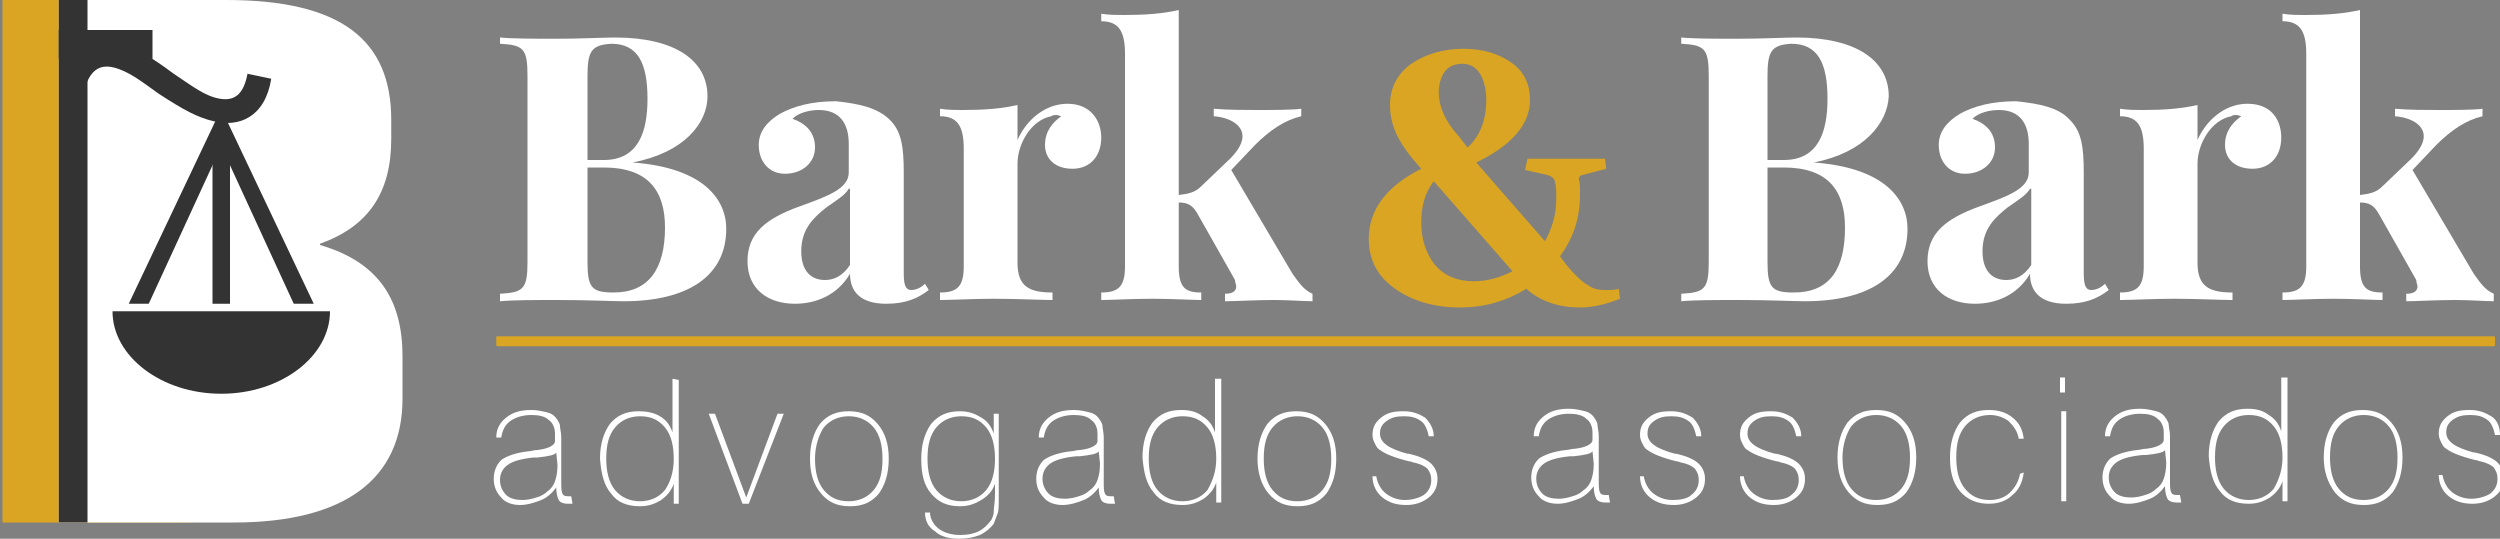 <?xml version="1.0" encoding="utf-8"?>
<!-- Generator: Adobe Illustrator 19.1.0, SVG Export Plug-In . SVG Version: 6.00 Build 0)  -->
<svg version="1.2" baseProfile="tiny" id="Layer_1" xmlns="http://www.w3.org/2000/svg" xmlns:xlink="http://www.w3.org/1999/xlink"
	 x="0px" y="0px" viewBox="0 0 200 43.1" xml:space="preserve">
<rect x="0" y="0" width="200" height="43.1" fill="#808080" stroke="none"/>
<g>
	<g>
		<g>
			<path fill="#FFFFFF" d="M50.6,13c5.6,0.4,7.5,2.9,7.5,5.3c0,3.8-3.1,5.8-8.2,5.8c-0.9,0-2.8-0.1-5.3-0.1c-1.8,0-3.6,0-4.6,0.1
				v-0.6c1.9-0.1,2.2-0.4,2.2-2.6V6.1c0-2.2-0.3-2.5-2.2-2.6V3c1,0.1,2.9,0.1,4.5,0.1c1.9,0,3.9-0.1,4.7-0.1c4.9,0,7.4,1.9,7.4,4.7
				C56.6,9.8,54.8,12.2,50.6,13L50.6,13z M47,6.1v6.7h1.3c2.8,0,3.5-2.3,3.5-4.9c0-2.9-0.8-4.4-2.9-4.4C47.3,3.6,47,4.1,47,6.1z
				 M53.2,18.2c0-3-1.4-4.8-4.9-4.8H47v7.5c0,2.1,0.3,2.5,2.1,2.5C51.9,23.4,53.2,21.5,53.2,18.2z"/>
		</g>
		<g>
			<path fill="#FFFFFF" d="M71.2,9.6c0.9,0.9,1.1,2.1,1.1,4.2v8.1c0,1,0.2,1.3,0.6,1.3c0.4,0,0.8-0.2,1.1-0.5l0.3,0.5
				c-0.9,0.7-1.9,1.1-3.4,1.1c-2.2,0-2.9-1.1-2.9-2.4c-1,1.7-2.7,2.4-4.4,2.4c-2.2,0-3.8-1.2-3.8-3.4c0-2.2,1.4-3.4,4.2-4.4
				c2.2-0.8,3.9-1.4,3.9-2.7v-2.3c0-1.6-0.7-2.7-2.4-2.7c-0.7,0-1.6,0.2-2.1,0.7c1.1,0.4,1.8,1.1,1.8,2.3c0,1.2-1,2.1-2.4,2.1
				c-1.3,0-2.1-1-2.1-2.3c0-1.1,0.7-1.9,1.7-2.5c1.1-0.6,2.5-1,4.5-1C68.7,8.3,70.2,8.6,71.2,9.6z M67.9,15.1
				c-0.3,0.5-0.8,0.8-1.8,1.5c-1,0.8-2,1.7-2,3.5c0,1.6,0.8,2.3,1.9,2.3c0.7,0,1.4-0.3,2-1.2V15.1z"/>
		</g>
		<g>
			<path fill="#FFFFFF" d="M88.1,11c0,1.5-0.9,2.5-2.3,2.5s-2.2-0.8-2.2-1.9c0-1.1,0.6-1.8,1.3-2.3c-0.1,0-0.2-0.1-0.4-0.1
				c-0.1,0-0.3,0-0.4,0.1c-1.6,0.3-2.7,2.2-2.7,3.8V21c0,1.9,0.9,2.4,2.8,2.4v0.6c-0.9,0-2.9-0.1-4.7-0.1c-1.6,0-3.4,0.1-4.3,0.1
				v-0.6c1.4,0,1.9-0.5,1.9-2.1v-9.4c0-1.8-0.5-2.6-1.9-2.6V8.7c0.6,0.1,1.3,0.1,1.8,0.1c1.7,0,3.1-0.1,4.4-0.4v2.8
				c0.7-1.6,2.2-2.9,4-2.9C87.3,8.3,88.1,9.7,88.1,11z"/>
		</g>
		<g>
			<path fill="#FFFFFF" d="M103.4,21.9c0.5,0.7,0.9,1.3,1.6,1.6v0.6c-0.6,0-1.9-0.1-3.1-0.1c-1.5,0-3.1,0.1-3.9,0.1v-0.6
				c0.6,0,0.9-0.2,0.9-0.6c0-0.1-0.1-0.3-0.1-0.5l-3-5.3c-0.4-0.7-0.8-0.9-1.5-0.9v5.1c0,1.7,0.5,2.1,1.8,2.1v0.6
				c-0.7,0-2.4-0.1-3.9-0.1c-1.6,0-3.3,0.1-4.1,0.1v-0.6c1.4,0,1.9-0.5,1.9-2.1v-17c0-1.8-0.5-2.6-1.9-2.6V1.1
				c0.6,0.1,1.3,0.1,1.8,0.1c1.7,0,3.1-0.1,4.4-0.4v14.8c0.8-0.1,1.3-0.2,1.8-0.7l2.3-2.2c0.7-0.7,1-1.3,1-1.8c0-0.9-1-1.5-2.3-1.6
				V8.7c1.1,0.1,2.6,0.1,3.5,0.1c1.1,0,2.8,0,3.5-0.1v0.6c-1.3,0.3-2.5,1.1-3.7,2.3l-1.9,2L103.4,21.9z"/>
		</g>
	</g>
	<g>
		<g>
			<path fill="#FFFFFF" d="M45.8,40.3c0,0-0.1,0-0.2,0c-0.1,0-0.1,0-0.2,0c-0.3,0-0.6-0.1-0.7-0.3c-0.1-0.2-0.2-0.5-0.2-1
				c-0.3,0.4-0.7,0.8-1.2,1c-0.5,0.2-1.1,0.4-1.7,0.4c-0.6,0-1.2-0.2-1.5-0.6c-0.4-0.4-0.6-0.9-0.6-1.5c0-0.6,0.2-1.1,0.6-1.5
				c0.4-0.3,1.2-0.6,2.2-0.7c0.2,0,0.4-0.1,0.7-0.1c0.9-0.1,1.4-0.4,1.4-0.7l0-0.6c0-0.5-0.2-0.9-0.5-1.1c-0.3-0.3-0.8-0.4-1.4-0.4
				c-0.7,0-1.3,0.2-1.7,0.5c-0.4,0.3-0.6,0.7-0.7,1.3l-0.4,0c0-0.7,0.3-1.2,0.8-1.6c0.5-0.4,1.1-0.6,2-0.6c0.5,0,0.9,0.1,1.3,0.2
				c0.4,0.1,0.6,0.3,0.8,0.6c0.1,0.2,0.2,0.3,0.2,0.5c0,0.2,0.1,0.5,0.1,0.9l0,0.3l0,3.2c0,0.5,0,0.8,0.1,1c0.1,0.2,0.3,0.2,0.5,0.2
				c0,0,0.1,0,0.2,0c0,0,0,0,0,0L45.8,40.3z M44.5,36.2c-0.1,0.2-0.6,0.3-1.5,0.4c-0.1,0-0.3,0-0.3,0c-1,0.1-1.7,0.3-2.1,0.6
				c-0.4,0.3-0.6,0.7-0.6,1.2c0,0.5,0.2,0.9,0.5,1.2c0.3,0.3,0.8,0.4,1.3,0.4c0.4,0,0.8-0.1,1.1-0.2c0.4-0.1,0.7-0.3,0.9-0.5
				c0.3-0.2,0.5-0.5,0.6-0.8c0.1-0.3,0.2-0.7,0.2-1.3L44.5,36.2z"/>
		</g>
		<g>
			<path fill="#FFFFFF" d="M54.3,30.4l0,9.9l-0.4,0l0-1.6c-0.2,0.6-0.6,1-1,1.3c-0.5,0.3-1,0.5-1.7,0.5c-1,0-1.8-0.3-2.3-1
				c-0.6-0.7-0.8-1.6-0.9-2.8c0-1.2,0.3-2.1,0.8-2.8c0.6-0.7,1.3-1,2.3-1c0.6,0,1.2,0.1,1.7,0.4c0.5,0.3,0.8,0.7,1,1.3l0-4.3
				L54.3,30.4z M53.9,36.7c0-1-0.2-1.9-0.7-2.5c-0.5-0.6-1.1-0.9-2-0.9c-0.8,0-1.5,0.3-2,0.9c-0.5,0.6-0.7,1.4-0.7,2.5
				c0,1,0.2,1.9,0.7,2.5c0.5,0.6,1.2,0.9,2,0.9c0.8,0,1.5-0.3,2-0.9C53.6,38.6,53.9,37.8,53.9,36.7z"/>
		</g>
		<g>
			<path fill="#FFFFFF" d="M59.4,40.3l-2.7-7.2l0.5,0l2.5,6.7l2.5-6.7l0.5,0l-2.8,7.2L59.4,40.3z"/>
		</g>
		<g>
			<path fill="#FFFFFF" d="M64.8,36.7c0-1.2,0.3-2.1,0.8-2.8c0.6-0.7,1.3-1,2.3-1c1,0,1.7,0.3,2.3,1c0.6,0.7,0.9,1.6,0.9,2.8
				c0,1.2-0.3,2.1-0.8,2.8c-0.6,0.7-1.3,1-2.3,1c-1,0-1.7-0.3-2.3-1C65.1,38.8,64.8,37.9,64.8,36.7z M65.2,36.7c0,1,0.2,1.9,0.7,2.5
				c0.5,0.6,1.1,0.9,2,0.9c0.8,0,1.5-0.3,2-0.9c0.5-0.6,0.7-1.4,0.7-2.5c0-1-0.2-1.9-0.7-2.5c-0.5-0.6-1.2-0.9-2-0.9
				c-0.8,0-1.5,0.3-2,0.9C65.5,34.8,65.2,35.7,65.2,36.7z"/>
		</g>
		<g>
			<path fill="#FFFFFF" d="M79.6,38.7c-0.2,0.6-0.6,1-1.1,1.3c-0.5,0.3-1,0.5-1.7,0.5c-1,0-1.7-0.3-2.3-1c-0.6-0.7-0.8-1.6-0.8-2.8
				c0-1.2,0.3-2.1,0.8-2.8c0.6-0.7,1.3-1,2.3-1c0.7,0,1.2,0.2,1.7,0.5c0.5,0.3,0.8,0.7,1,1.3l0-1.6l0.4,0l0,6.8c0,0.5,0,1-0.1,1.2
				c-0.1,0.3-0.2,0.5-0.3,0.8c-0.3,0.4-0.7,0.7-1.1,0.9c-0.5,0.2-1.1,0.3-1.7,0.3c-0.8,0-1.5-0.2-1.9-0.6C74.3,42.2,74,41.7,74,41
				l0.4,0c0,0.5,0.3,1,0.7,1.3c0.4,0.3,1,0.5,1.7,0.5c0.6,0,1.1-0.1,1.5-0.3c0.4-0.2,0.7-0.5,1-0.9c0.1-0.2,0.2-0.4,0.2-0.7
				c0-0.3,0.1-0.7,0.1-1.4L79.6,38.7z M79.6,36.7c0-1-0.2-1.9-0.7-2.5c-0.5-0.6-1.1-0.9-2-0.9c-0.8,0-1.5,0.3-2,0.9
				c-0.5,0.6-0.7,1.4-0.7,2.5c0,1,0.2,1.9,0.7,2.5c0.5,0.6,1.2,0.9,2,0.9c0.8,0,1.5-0.3,2-0.9C79.4,38.6,79.6,37.7,79.6,36.7z"/>
		</g>
		<g>
			<path fill="#FFFFFF" d="M89.2,40.3c0,0-0.1,0-0.2,0c-0.1,0-0.1,0-0.2,0c-0.3,0-0.6-0.1-0.7-0.3c-0.1-0.2-0.2-0.5-0.2-1
				c-0.3,0.4-0.7,0.8-1.2,1c-0.5,0.2-1.1,0.4-1.7,0.4c-0.6,0-1.2-0.2-1.5-0.6c-0.4-0.4-0.6-0.9-0.6-1.5c0-0.6,0.2-1.1,0.6-1.5
				c0.4-0.3,1.2-0.6,2.2-0.7c0.2,0,0.4-0.1,0.7-0.1c0.9-0.1,1.4-0.4,1.4-0.7l0-0.6c0-0.5-0.2-0.9-0.5-1.1c-0.3-0.3-0.8-0.4-1.4-0.4
				c-0.7,0-1.3,0.2-1.7,0.5c-0.4,0.3-0.6,0.7-0.7,1.3l-0.4,0c0-0.7,0.3-1.2,0.8-1.6c0.5-0.4,1.1-0.6,2-0.6c0.5,0,0.9,0.1,1.3,0.2
				c0.4,0.1,0.6,0.3,0.8,0.6c0.1,0.2,0.2,0.3,0.2,0.5c0,0.2,0.1,0.5,0.1,0.9l0,0.3l0,3.2c0,0.5,0,0.8,0.1,1c0.1,0.2,0.3,0.2,0.5,0.2
				c0,0,0.1,0,0.2,0c0,0,0,0,0,0L89.2,40.3z M87.9,36.1c-0.1,0.2-0.6,0.3-1.5,0.4c-0.1,0-0.3,0-0.3,0c-1,0.1-1.7,0.3-2.1,0.6
				c-0.4,0.3-0.6,0.7-0.6,1.2c0,0.5,0.2,0.9,0.5,1.2c0.3,0.3,0.8,0.4,1.3,0.4c0.4,0,0.8-0.1,1.1-0.2c0.4-0.1,0.7-0.3,0.9-0.5
				c0.3-0.2,0.5-0.5,0.6-0.8c0.1-0.3,0.2-0.7,0.2-1.3L87.9,36.1z"/>
		</g>
		<g>
			<path fill="#FFFFFF" d="M97.7,30.3l0,9.9l-0.4,0l0-1.6c-0.2,0.6-0.6,1-1,1.3c-0.5,0.3-1,0.5-1.7,0.5c-1,0-1.8-0.3-2.3-1
				c-0.6-0.7-0.8-1.6-0.9-2.8c0-1.2,0.3-2.1,0.8-2.8c0.6-0.7,1.3-1,2.3-1c0.6,0,1.2,0.1,1.7,0.5c0.5,0.3,0.8,0.7,1,1.3l0-4.3
				L97.7,30.3z M97.3,36.7c0-1-0.2-1.9-0.7-2.5c-0.5-0.6-1.1-0.9-2-0.9c-0.8,0-1.5,0.3-2,0.9c-0.5,0.6-0.7,1.4-0.7,2.5
				c0,1,0.2,1.9,0.7,2.5c0.5,0.6,1.2,0.9,2,0.9c0.8,0,1.5-0.3,2-0.9C97,38.5,97.3,37.7,97.3,36.7z"/>
		</g>
		<g>
			<path fill="#FFFFFF" d="M100.6,36.7c0-1.2,0.3-2.1,0.8-2.8c0.6-0.7,1.3-1,2.3-1c1,0,1.7,0.3,2.3,1c0.6,0.7,0.9,1.6,0.9,2.8
				c0,1.2-0.3,2.1-0.8,2.8c-0.6,0.7-1.3,1-2.3,1c-1,0-1.7-0.3-2.3-1C100.9,38.8,100.6,37.8,100.6,36.7z M101.1,36.7
				c0,1,0.2,1.9,0.7,2.5c0.5,0.6,1.1,0.9,2,0.9c0.8,0,1.5-0.3,2-0.9c0.5-0.6,0.7-1.4,0.7-2.5c0-1-0.2-1.9-0.7-2.5
				c-0.5-0.6-1.2-0.9-2-0.9c-0.8,0-1.5,0.3-2,0.9C101.3,34.8,101.1,35.6,101.1,36.7z"/>
		</g>
		<g>
			<path fill="#FFFFFF" d="M110.1,38.1c0.1,0.6,0.4,1.1,0.8,1.4c0.4,0.3,0.9,0.5,1.5,0.5c0.6,0,1.2-0.2,1.5-0.4
				c0.4-0.3,0.6-0.7,0.6-1.2c0-0.4-0.1-0.6-0.3-0.9c-0.2-0.2-0.6-0.4-1.1-0.5c-0.1,0-0.2-0.1-0.4-0.1c-1.2-0.3-1.9-0.6-2.3-0.9
				c-0.2-0.1-0.3-0.3-0.4-0.5c-0.1-0.2-0.2-0.4-0.2-0.7c0-0.6,0.2-1,0.7-1.4c0.5-0.4,1-0.5,1.8-0.5c0.7,0,1.2,0.2,1.7,0.5
				c0.4,0.4,0.7,0.9,0.7,1.5l-0.4,0c-0.1-0.5-0.3-1-0.6-1.2c-0.4-0.3-0.8-0.4-1.4-0.4c-0.6,0-1,0.1-1.4,0.4c-0.4,0.3-0.5,0.6-0.5,1
				c0,0.7,0.7,1.2,2.2,1.6c0.1,0,0.1,0,0.1,0c0.9,0.2,1.5,0.5,1.8,0.8c0.3,0.3,0.5,0.7,0.5,1.2c0,0.6-0.2,1.1-0.7,1.5
				c-0.5,0.4-1.1,0.6-1.8,0.6c-0.8,0-1.4-0.2-1.9-0.6c-0.5-0.4-0.8-1-0.8-1.7L110.1,38.1z"/>
		</g>
		<g>
			<path fill="#FFFFFF" d="M128.8,40.2c0,0-0.1,0-0.2,0c-0.1,0-0.1,0-0.2,0c-0.3,0-0.6-0.1-0.7-0.3c-0.1-0.2-0.2-0.5-0.2-1
				c-0.3,0.4-0.7,0.8-1.2,1c-0.5,0.2-1.1,0.4-1.7,0.4c-0.6,0-1.2-0.2-1.5-0.6c-0.4-0.4-0.6-0.9-0.6-1.5c0-0.6,0.2-1.1,0.6-1.5
				c0.4-0.3,1.2-0.6,2.2-0.7c0.2,0,0.4-0.1,0.7-0.1c0.9-0.1,1.4-0.4,1.4-0.7l0-0.6c0-0.5-0.2-0.9-0.5-1.1c-0.3-0.3-0.8-0.4-1.4-0.4
				c-0.7,0-1.3,0.2-1.7,0.5c-0.4,0.3-0.6,0.7-0.7,1.3l-0.4,0c0-0.7,0.3-1.2,0.8-1.6c0.5-0.4,1.1-0.6,2-0.6c0.5,0,0.9,0.1,1.3,0.2
				c0.4,0.1,0.6,0.3,0.8,0.6c0.1,0.2,0.2,0.3,0.2,0.5c0,0.2,0.1,0.5,0.1,0.9l0,0.3l0,3.2c0,0.5,0,0.8,0.1,1c0.1,0.2,0.3,0.2,0.5,0.2
				c0,0,0.1,0,0.2,0c0,0,0,0,0,0L128.8,40.2z M127.4,36.1c-0.1,0.2-0.6,0.3-1.5,0.4c-0.1,0-0.3,0-0.3,0c-1,0.1-1.7,0.3-2.1,0.6
				s-0.6,0.7-0.6,1.2c0,0.5,0.2,0.9,0.5,1.2c0.3,0.3,0.8,0.4,1.3,0.4c0.4,0,0.8-0.1,1.1-0.2c0.4-0.1,0.7-0.3,0.9-0.5
				c0.3-0.2,0.5-0.5,0.6-0.8c0.1-0.3,0.2-0.7,0.2-1.3L127.4,36.1z"/>
		</g>
		<g>
			<path fill="#FFFFFF" d="M131.5,38.1c0.1,0.6,0.4,1.1,0.8,1.4c0.4,0.3,0.9,0.5,1.5,0.5c0.6,0,1.2-0.1,1.5-0.4
				c0.4-0.3,0.6-0.7,0.6-1.2c0-0.4-0.1-0.6-0.3-0.9c-0.2-0.2-0.6-0.4-1.1-0.5c-0.1,0-0.2-0.1-0.4-0.1c-1.2-0.3-1.9-0.6-2.3-0.9
				c-0.2-0.1-0.3-0.3-0.4-0.5c-0.1-0.2-0.2-0.4-0.2-0.7c0-0.6,0.2-1,0.7-1.4c0.5-0.4,1-0.5,1.8-0.5c0.7,0,1.2,0.2,1.7,0.5
				c0.4,0.4,0.7,0.9,0.7,1.5l-0.4,0c-0.1-0.5-0.3-1-0.6-1.2c-0.4-0.3-0.8-0.4-1.4-0.4c-0.6,0-1,0.1-1.4,0.4c-0.4,0.3-0.5,0.6-0.5,1
				c0,0.7,0.7,1.2,2.2,1.6c0.1,0,0.1,0,0.1,0c0.9,0.2,1.5,0.5,1.8,0.8c0.3,0.3,0.5,0.7,0.5,1.2c0,0.6-0.2,1.1-0.7,1.5
				c-0.5,0.4-1.1,0.6-1.8,0.6c-0.8,0-1.4-0.2-1.9-0.6c-0.5-0.4-0.8-1-0.8-1.7L131.5,38.1z"/>
		</g>
		<g>
			<path fill="#FFFFFF" d="M139.5,38.1c0.1,0.6,0.4,1.1,0.8,1.4c0.4,0.3,0.9,0.5,1.5,0.5c0.6,0,1.2-0.1,1.5-0.4
				c0.4-0.3,0.6-0.7,0.6-1.2c0-0.4-0.1-0.6-0.3-0.9c-0.2-0.2-0.6-0.4-1.1-0.5c-0.1,0-0.2-0.1-0.4-0.1c-1.2-0.3-1.9-0.6-2.3-0.9
				c-0.2-0.1-0.3-0.3-0.4-0.5c-0.1-0.2-0.2-0.4-0.2-0.7c0-0.6,0.2-1,0.7-1.4c0.5-0.4,1-0.5,1.8-0.5c0.7,0,1.2,0.2,1.7,0.5
				c0.4,0.4,0.7,0.9,0.7,1.5l-0.4,0c-0.1-0.5-0.3-1-0.6-1.2c-0.4-0.3-0.8-0.4-1.4-0.4c-0.6,0-1,0.1-1.4,0.4c-0.4,0.3-0.5,0.6-0.5,1
				c0,0.7,0.7,1.2,2.2,1.6c0.1,0,0.1,0,0.1,0c0.9,0.2,1.5,0.5,1.8,0.8c0.3,0.3,0.5,0.7,0.5,1.2c0,0.6-0.2,1.1-0.7,1.5
				c-0.5,0.4-1.1,0.6-1.8,0.6c-0.8,0-1.4-0.2-1.9-0.6c-0.5-0.4-0.8-1-0.8-1.7L139.5,38.1z"/>
		</g>
		<g>
			<path fill="#FFFFFF" d="M147,36.6c0-1.2,0.3-2.1,0.8-2.8c0.6-0.7,1.3-1,2.3-1c1,0,1.7,0.3,2.3,1c0.6,0.7,0.9,1.6,0.9,2.8
				c0,1.2-0.3,2.1-0.8,2.8c-0.6,0.7-1.3,1-2.3,1c-1,0-1.7-0.3-2.3-1C147.3,38.7,147,37.8,147,36.6z M147.4,36.6c0,1,0.2,1.9,0.7,2.5
				c0.5,0.6,1.1,0.9,2,0.9c0.8,0,1.5-0.3,2-0.9c0.5-0.6,0.7-1.4,0.7-2.5c0-1-0.2-1.9-0.7-2.5c-0.5-0.6-1.2-0.9-2-0.9
				c-0.8,0-1.5,0.3-2,0.9C147.7,34.7,147.4,35.6,147.4,36.6z"/>
		</g>
		<g>
			<path fill="#FFFFFF" d="M161.9,37.8c-0.1,0.8-0.4,1.4-0.9,1.8c-0.5,0.5-1.2,0.7-1.9,0.7c-0.9,0-1.7-0.3-2.3-1
				c-0.6-0.7-0.8-1.6-0.8-2.7c0-1.2,0.3-2.1,0.8-2.8c0.6-0.7,1.3-1,2.3-1c0.8,0,1.4,0.2,1.9,0.6c0.5,0.4,0.8,0.9,0.9,1.7l-0.4,0
				c-0.1-0.6-0.4-1-0.8-1.4c-0.4-0.3-0.9-0.5-1.5-0.5c-0.8,0-1.5,0.3-2,0.9c-0.5,0.6-0.7,1.4-0.7,2.5c0,1,0.2,1.9,0.7,2.5
				c0.5,0.6,1.1,0.9,2,0.9c0.6,0,1.2-0.2,1.6-0.6c0.4-0.4,0.7-0.9,0.8-1.5L161.9,37.8z"/>
		</g>
		<g>
			<path fill="#FFFFFF" d="M164.8,31.4l0-1.2l0.4,0l0,1.2L164.8,31.4z M164.9,40.1l0-7.2l0.4,0l0,7.2L164.9,40.1z"/>
		</g>
		<g>
			<path fill="#FFFFFF" d="M174.5,40.2c0,0-0.1,0-0.2,0c-0.1,0-0.1,0-0.2,0c-0.3,0-0.6-0.1-0.7-0.3c-0.1-0.2-0.2-0.5-0.2-1
				c-0.3,0.4-0.7,0.8-1.2,1c-0.5,0.2-1.1,0.4-1.7,0.4c-0.6,0-1.2-0.2-1.5-0.6c-0.4-0.4-0.6-0.9-0.6-1.5c0-0.6,0.2-1.1,0.6-1.5
				c0.4-0.3,1.2-0.6,2.2-0.7c0.2,0,0.4-0.1,0.7-0.1c0.9-0.1,1.4-0.4,1.4-0.7l0-0.6c0-0.5-0.2-0.9-0.5-1.1c-0.3-0.3-0.8-0.4-1.4-0.4
				c-0.7,0-1.3,0.2-1.7,0.5c-0.4,0.3-0.6,0.7-0.7,1.3l-0.4,0c0-0.7,0.3-1.2,0.8-1.6c0.5-0.4,1.1-0.6,2-0.6c0.5,0,0.9,0.1,1.3,0.2
				c0.4,0.1,0.6,0.3,0.8,0.6c0.1,0.2,0.2,0.3,0.2,0.5c0,0.2,0.1,0.5,0.1,0.9l0,0.3l0,3.2c0,0.5,0,0.8,0.1,1c0.1,0.2,0.3,0.2,0.5,0.2
				c0,0,0.1,0,0.2,0c0,0,0,0,0,0L174.5,40.2z M173.2,36c-0.1,0.2-0.6,0.3-1.5,0.4c-0.1,0-0.3,0-0.3,0c-1,0.1-1.7,0.3-2.1,0.6
				c-0.4,0.3-0.6,0.7-0.6,1.2c0,0.5,0.2,0.9,0.5,1.2c0.3,0.3,0.8,0.4,1.3,0.4c0.4,0,0.8-0.1,1.1-0.2c0.4-0.1,0.7-0.3,0.9-0.5
				c0.3-0.2,0.5-0.5,0.6-0.8c0.1-0.3,0.2-0.7,0.2-1.3L173.2,36z"/>
		</g>
		<g>
			<path fill="#FFFFFF" d="M183,30.2l0,9.9l-0.4,0l0-1.6c-0.2,0.6-0.6,1-1,1.3c-0.5,0.3-1,0.5-1.7,0.5c-1,0-1.8-0.3-2.3-1
				c-0.6-0.7-0.8-1.6-0.9-2.8c0-1.2,0.3-2.1,0.8-2.8c0.6-0.7,1.3-1,2.3-1c0.6,0,1.2,0.1,1.7,0.5c0.5,0.3,0.8,0.7,1,1.3l0-4.3
				L183,30.2z M182.6,36.6c0-1-0.2-1.9-0.7-2.5c-0.5-0.6-1.1-0.9-2-0.9c-0.8,0-1.5,0.3-2,0.9c-0.5,0.6-0.7,1.4-0.7,2.5
				c0,1,0.2,1.9,0.7,2.5c0.5,0.6,1.2,0.9,2,0.9c0.8,0,1.5-0.3,2-0.9C182.3,38.4,182.6,37.6,182.6,36.6z"/>
		</g>
		<g>
			<path fill="#FFFFFF" d="M185.9,36.6c0-1.2,0.3-2.1,0.8-2.8c0.6-0.7,1.3-1,2.3-1c1,0,1.7,0.3,2.3,1c0.6,0.7,0.9,1.6,0.9,2.8
				c0,1.2-0.3,2.1-0.8,2.8c-0.6,0.7-1.3,1-2.3,1c-1,0-1.7-0.3-2.3-1C186.2,38.6,185.9,37.7,185.9,36.6z M186.4,36.6
				c0,1,0.2,1.9,0.7,2.5c0.5,0.6,1.1,0.9,2,0.9c0.8,0,1.5-0.3,2-0.9c0.5-0.6,0.7-1.4,0.7-2.5c0-1-0.2-1.9-0.7-2.5
				c-0.5-0.6-1.2-0.9-2-0.9c-0.8,0-1.5,0.3-2,0.9S186.4,35.5,186.4,36.6z"/>
		</g>
		<g>
			<path fill="#FFFFFF" d="M195.4,38c0.1,0.6,0.4,1.1,0.8,1.4c0.4,0.3,0.9,0.5,1.5,0.5c0.6,0,1.2-0.2,1.5-0.4
				c0.4-0.3,0.6-0.7,0.6-1.2c0-0.4-0.1-0.6-0.3-0.9c-0.2-0.2-0.6-0.4-1.1-0.5c-0.1,0-0.2-0.1-0.4-0.1c-1.2-0.3-1.9-0.6-2.3-0.9
				c-0.2-0.1-0.3-0.3-0.4-0.5c-0.1-0.2-0.2-0.4-0.2-0.7c0-0.6,0.2-1,0.7-1.4c0.5-0.4,1-0.5,1.8-0.5c0.7,0,1.2,0.2,1.7,0.5
				s0.7,0.9,0.7,1.5l-0.4,0c-0.1-0.5-0.3-1-0.6-1.2c-0.4-0.3-0.8-0.4-1.4-0.4c-0.6,0-1,0.1-1.4,0.4c-0.4,0.3-0.5,0.6-0.5,1
				c0,0.7,0.7,1.2,2.2,1.6c0.1,0,0.1,0,0.1,0c0.9,0.2,1.5,0.5,1.8,0.8c0.3,0.3,0.5,0.7,0.5,1.2c0,0.6-0.2,1.1-0.7,1.5
				c-0.5,0.4-1.1,0.6-1.8,0.6c-0.8,0-1.4-0.2-1.9-0.6c-0.5-0.4-0.8-1-0.8-1.7L195.4,38z"/>
		</g>
	</g>
	<g>
		<g>
			<path fill="#D9A522" d="M199.5,27.7H39.8c-0.1,0-0.1-0.1-0.1-0.1V27c0-0.1,0.1-0.1,0.1-0.1h159.7c0.1,0,0.1,0.1,0.1,0.1v0.5
				C199.6,27.6,199.6,27.7,199.5,27.7z"/>
		</g>
	</g>
	<g>
		<g>
			<g>
				<g>
					<path fill="#D9A522" d="M26.8,9.6v1.5c0,4.3-1.8,7-5.7,8.4v0.1c4.8,1.4,6.6,4.5,6.6,8.9v3.4c0,6.4-4.6,9.9-13.5,9.9h-14V0h13.4
						C22.9,0,26.8,3.2,26.8,9.6z M9.1,6v11h3.5c3.3,0,5.3-1.1,5.3-4.4v-2.3c0-3-1.4-4.3-4.5-4.3H9.1z M9.1,23v12.8h5.1
						c3,0,4.6-1,4.6-4.1v-3.6c0-3.9-1.7-5.1-5.7-5.1H9.1z"/>
				</g>
			</g>
		</g>
		<g>
			<g>
				<rect x="2.5" y="3.6" fill="#D9A522" width="17.4" height="32.5"/>
			</g>
		</g>
	</g>
	<g>
		<g>
			<g>
				<g>
					<path fill="#FFFFFF" d="M31.3,9.6v1.5c0,4.3-1.8,7-5.7,8.4v0.1c4.8,1.4,6.6,4.5,6.6,8.9v3.4c0,6.4-4.6,9.9-13.5,9.9h-14V0h13.4
						C27.3,0,31.3,3.2,31.3,9.6z M13.6,6v11h3.5c3.3,0,5.3-1.1,5.3-4.4v-2.3c0-3-1.4-4.3-4.5-4.3H13.6z M13.6,23v12.8h5.1
						c3,0,4.6-1,4.6-4.1v-3.6c0-3.9-1.7-5.1-5.7-5.1H13.6z"/>
				</g>
			</g>
		</g>
		<g>
			<g>
				<rect x="7" y="3.6" fill="#FFFFFF" width="17.4" height="32.5"/>
			</g>
		</g>
	</g>
	<g>
		<g>
			<path fill="#333333" d="M5,7c0.5-2.8,2.5-3.9,4.7-3.4C11,3.9,12,4.5,13.9,5.9c1.5,1,2.5,1.8,3.7,2c1.2,0.2,1.9-0.4,2.2-2l1.9,0.4
				c-0.5,3.1-2.6,3.9-4.6,3.4c-1.3-0.3-2.4-0.9-4.4-2.2c-1.4-1-2.4-1.8-3.6-2.1s-2,0.3-2.4,2L5,7z"/>
		</g>
	</g>
	<g>
		<g>
			<path fill="#333333" d="M17.7,31.5c4.8,0,8.7-3,8.7-6.6H9C9,28.5,12.9,31.5,17.7,31.5z"/>
		</g>
	</g>
	<g>
		<g>
			<path fill="#333333" d="M17.7,11.7l-5.8,12.6h-1.6l7.4-15.6l7.4,15.6h-1.6L17.7,11.7z"/>
		</g>
	</g>
	<g>
		<g>
			<rect x="17" y="10.6" fill="#333333" width="1.4" height="13.7"/>
		</g>
	</g>
	<g>
		<g>
			<rect x="4.7" y="0" fill="#333333" width="2.3" height="41.8"/>
		</g>
	</g>
	<g>
		<g>
			<rect x="4.7" y="2.4" fill="#333333" width="7.5" height="2.3"/>
		</g>
	</g>
	<g>
		<g>
			<path fill="#FFFFFF" d="M145.1,13c5.6,0.4,7.5,2.9,7.5,5.3c0,3.8-3.1,5.8-8.2,5.8c-0.9,0-2.8-0.1-5.3-0.1c-1.8,0-3.6,0-4.6,0.1
				v-0.6c1.9-0.1,2.2-0.4,2.2-2.6V6.1c0-2.2-0.3-2.5-2.2-2.6V3c1,0.1,2.9,0.1,4.5,0.1c1.9,0,3.9-0.1,4.7-0.1c4.9,0,7.4,1.9,7.4,4.7
				C151,9.8,149.2,12.2,145.1,13L145.1,13z M141.4,6.1v6.7h1.3c2.8,0,3.5-2.3,3.5-4.9c0-2.9-0.8-4.4-2.9-4.4
				C141.7,3.6,141.4,4.1,141.4,6.1z M147.6,18.2c0-3-1.4-4.8-4.9-4.8h-1.3v7.5c0,2.1,0.3,2.5,2.1,2.5
				C146.4,23.4,147.6,21.5,147.6,18.2z"/>
		</g>
		<g>
			<path fill="#FFFFFF" d="M165.6,9.6c0.9,0.9,1.1,2.1,1.1,4.2v8.1c0,1,0.2,1.3,0.6,1.3c0.4,0,0.8-0.2,1.1-0.5l0.3,0.5
				c-0.9,0.7-1.9,1.1-3.4,1.1c-2.2,0-2.9-1.1-2.9-2.4c-1,1.7-2.7,2.4-4.4,2.4c-2.2,0-3.8-1.2-3.8-3.4c0-2.2,1.4-3.4,4.2-4.4
				c2.2-0.8,3.9-1.4,3.9-2.7v-2.3c0-1.6-0.7-2.7-2.4-2.7c-0.7,0-1.6,0.2-2.1,0.7c1.1,0.4,1.8,1.1,1.8,2.3c0,1.2-1,2.1-2.4,2.1
				c-1.3,0-2.1-1-2.1-2.3c0-1.1,0.7-1.9,1.7-2.5c1.1-0.6,2.5-1,4.5-1C163.2,8.3,164.7,8.6,165.6,9.6z M162.4,15.1
				c-0.3,0.5-0.8,0.8-1.8,1.5c-1,0.8-2,1.7-2,3.5c0,1.6,0.8,2.3,1.9,2.3c0.7,0,1.4-0.3,2-1.2V15.1z"/>
		</g>
		<g>
			<path fill="#FFFFFF" d="M182.5,11c0,1.5-0.9,2.5-2.3,2.5c-1.4,0-2.2-0.8-2.2-1.9c0-1.1,0.6-1.8,1.3-2.3c-0.1,0-0.2-0.1-0.4-0.1
				c-0.1,0-0.3,0-0.4,0.1c-1.6,0.3-2.7,2.2-2.7,3.8V21c0,1.9,0.9,2.4,2.8,2.4v0.6c-0.9,0-2.9-0.1-4.7-0.1c-1.6,0-3.4,0.1-4.3,0.1
				v-0.6c1.4,0,1.9-0.5,1.9-2.1v-9.4c0-1.8-0.5-2.6-1.9-2.6V8.7c0.6,0.1,1.3,0.1,1.8,0.1c1.7,0,3.1-0.1,4.4-0.4v2.8
				c0.7-1.6,2.2-2.9,4-2.9C181.8,8.3,182.5,9.7,182.5,11z"/>
		</g>
		<g>
			<path fill="#FFFFFF" d="M197.9,21.9c0.5,0.7,0.9,1.3,1.6,1.6v0.6c-0.6,0-1.9-0.1-3.1-0.1c-1.5,0-3.1,0.1-3.9,0.1v-0.6
				c0.6,0,0.9-0.2,0.9-0.6c0-0.1-0.1-0.3-0.1-0.5l-3-5.3c-0.4-0.7-0.8-0.9-1.5-0.9v5.1c0,1.7,0.5,2.1,1.8,2.1v0.6
				c-0.7,0-2.4-0.1-3.9-0.1c-1.6,0-3.3,0.1-4.1,0.1v-0.6c1.4,0,1.9-0.5,1.9-2.1v-17c0-1.8-0.5-2.6-1.9-2.6V1.1
				c0.6,0.1,1.3,0.1,1.8,0.1c1.7,0,3.1-0.1,4.4-0.4v14.8c0.8-0.1,1.3-0.2,1.8-0.7l2.3-2.2c0.7-0.7,1-1.3,1-1.8c0-0.9-1-1.5-2.3-1.6
				V8.7c1.1,0.1,2.6,0.1,3.5,0.1c1.1,0,2.8,0,3.5-0.1v0.6c-1.3,0.3-2.5,1.1-3.7,2.3l-1.9,2L197.9,21.9z"/>
		</g>
	</g>
	<g>
		<g>
			<path fill="#D9A522" d="M122.2,12.7c0.6,0,1.1,0,1.7,0c0.6,0,1.2,0,1.8,0c0.6,0,1.1,0,1.5,0c0.4,0,0.9,0,1.2,0l0.1,0.8l-1.9,0.5
				c-0.2,0-0.3,0.2-0.3,0.3c0.1,0.3,0.1,0.7,0.1,1.3c0,1.8-0.5,3.4-1.6,4.9c0.7,1,1.4,1.7,1.9,2.1c0.3,0.2,0.6,0.4,0.9,0.5
				c0.3,0.1,0.7,0.1,1,0.1c0.3,0,0.6,0,0.9-0.1l0.1,0.8c-1,0.4-2.1,0.7-3.2,0.7c-1.7,0-3.2-0.5-4.3-1.5c-1.6,1-3.4,1.5-5.3,1.5
				c-2,0-3.8-0.5-5.2-1.5c-1.4-1-2.1-2.3-2.1-4c0-2.3,1.4-4.2,4.2-5.6c-0.9-1-1.5-1.8-1.9-2.6c-0.4-0.8-0.6-1.6-0.6-2.5
				c0-1.4,0.6-2.5,1.7-3.3c1.2-0.8,2.6-1.2,4.2-1.2c1.5,0,2.8,0.4,3.8,1.1c1,0.7,1.5,1.7,1.5,3c0,1.9-1.4,3.6-4.3,5l5.5,6.3
				c0.6-1.1,0.9-2.2,0.9-3.4c0-0.6,0-1-0.1-1.3c0-0.2-0.1-0.3-0.2-0.4s-0.2-0.1-0.4-0.2l-1.8-0.4L122.2,12.7z M114.7,14.5
				c-0.7,0.9-1,2-1,3.3c0,1.4,0.4,2.5,1.1,3.4c0.8,0.9,1.8,1.3,3.1,1.3c1.1,0,2.1-0.3,3.1-0.8L114.7,14.5z M117.4,11.8
				c1-0.9,1.5-2.2,1.5-3.8c0-0.9-0.2-1.6-0.5-2.1s-0.8-0.8-1.4-0.8c-0.6,0-1.1,0.2-1.4,0.6c-0.3,0.4-0.5,1-0.5,1.7
				c0,1.1,0.5,2.3,1.6,3.5L117.4,11.8z"/>
		</g>
	</g>
</g>
</svg>
